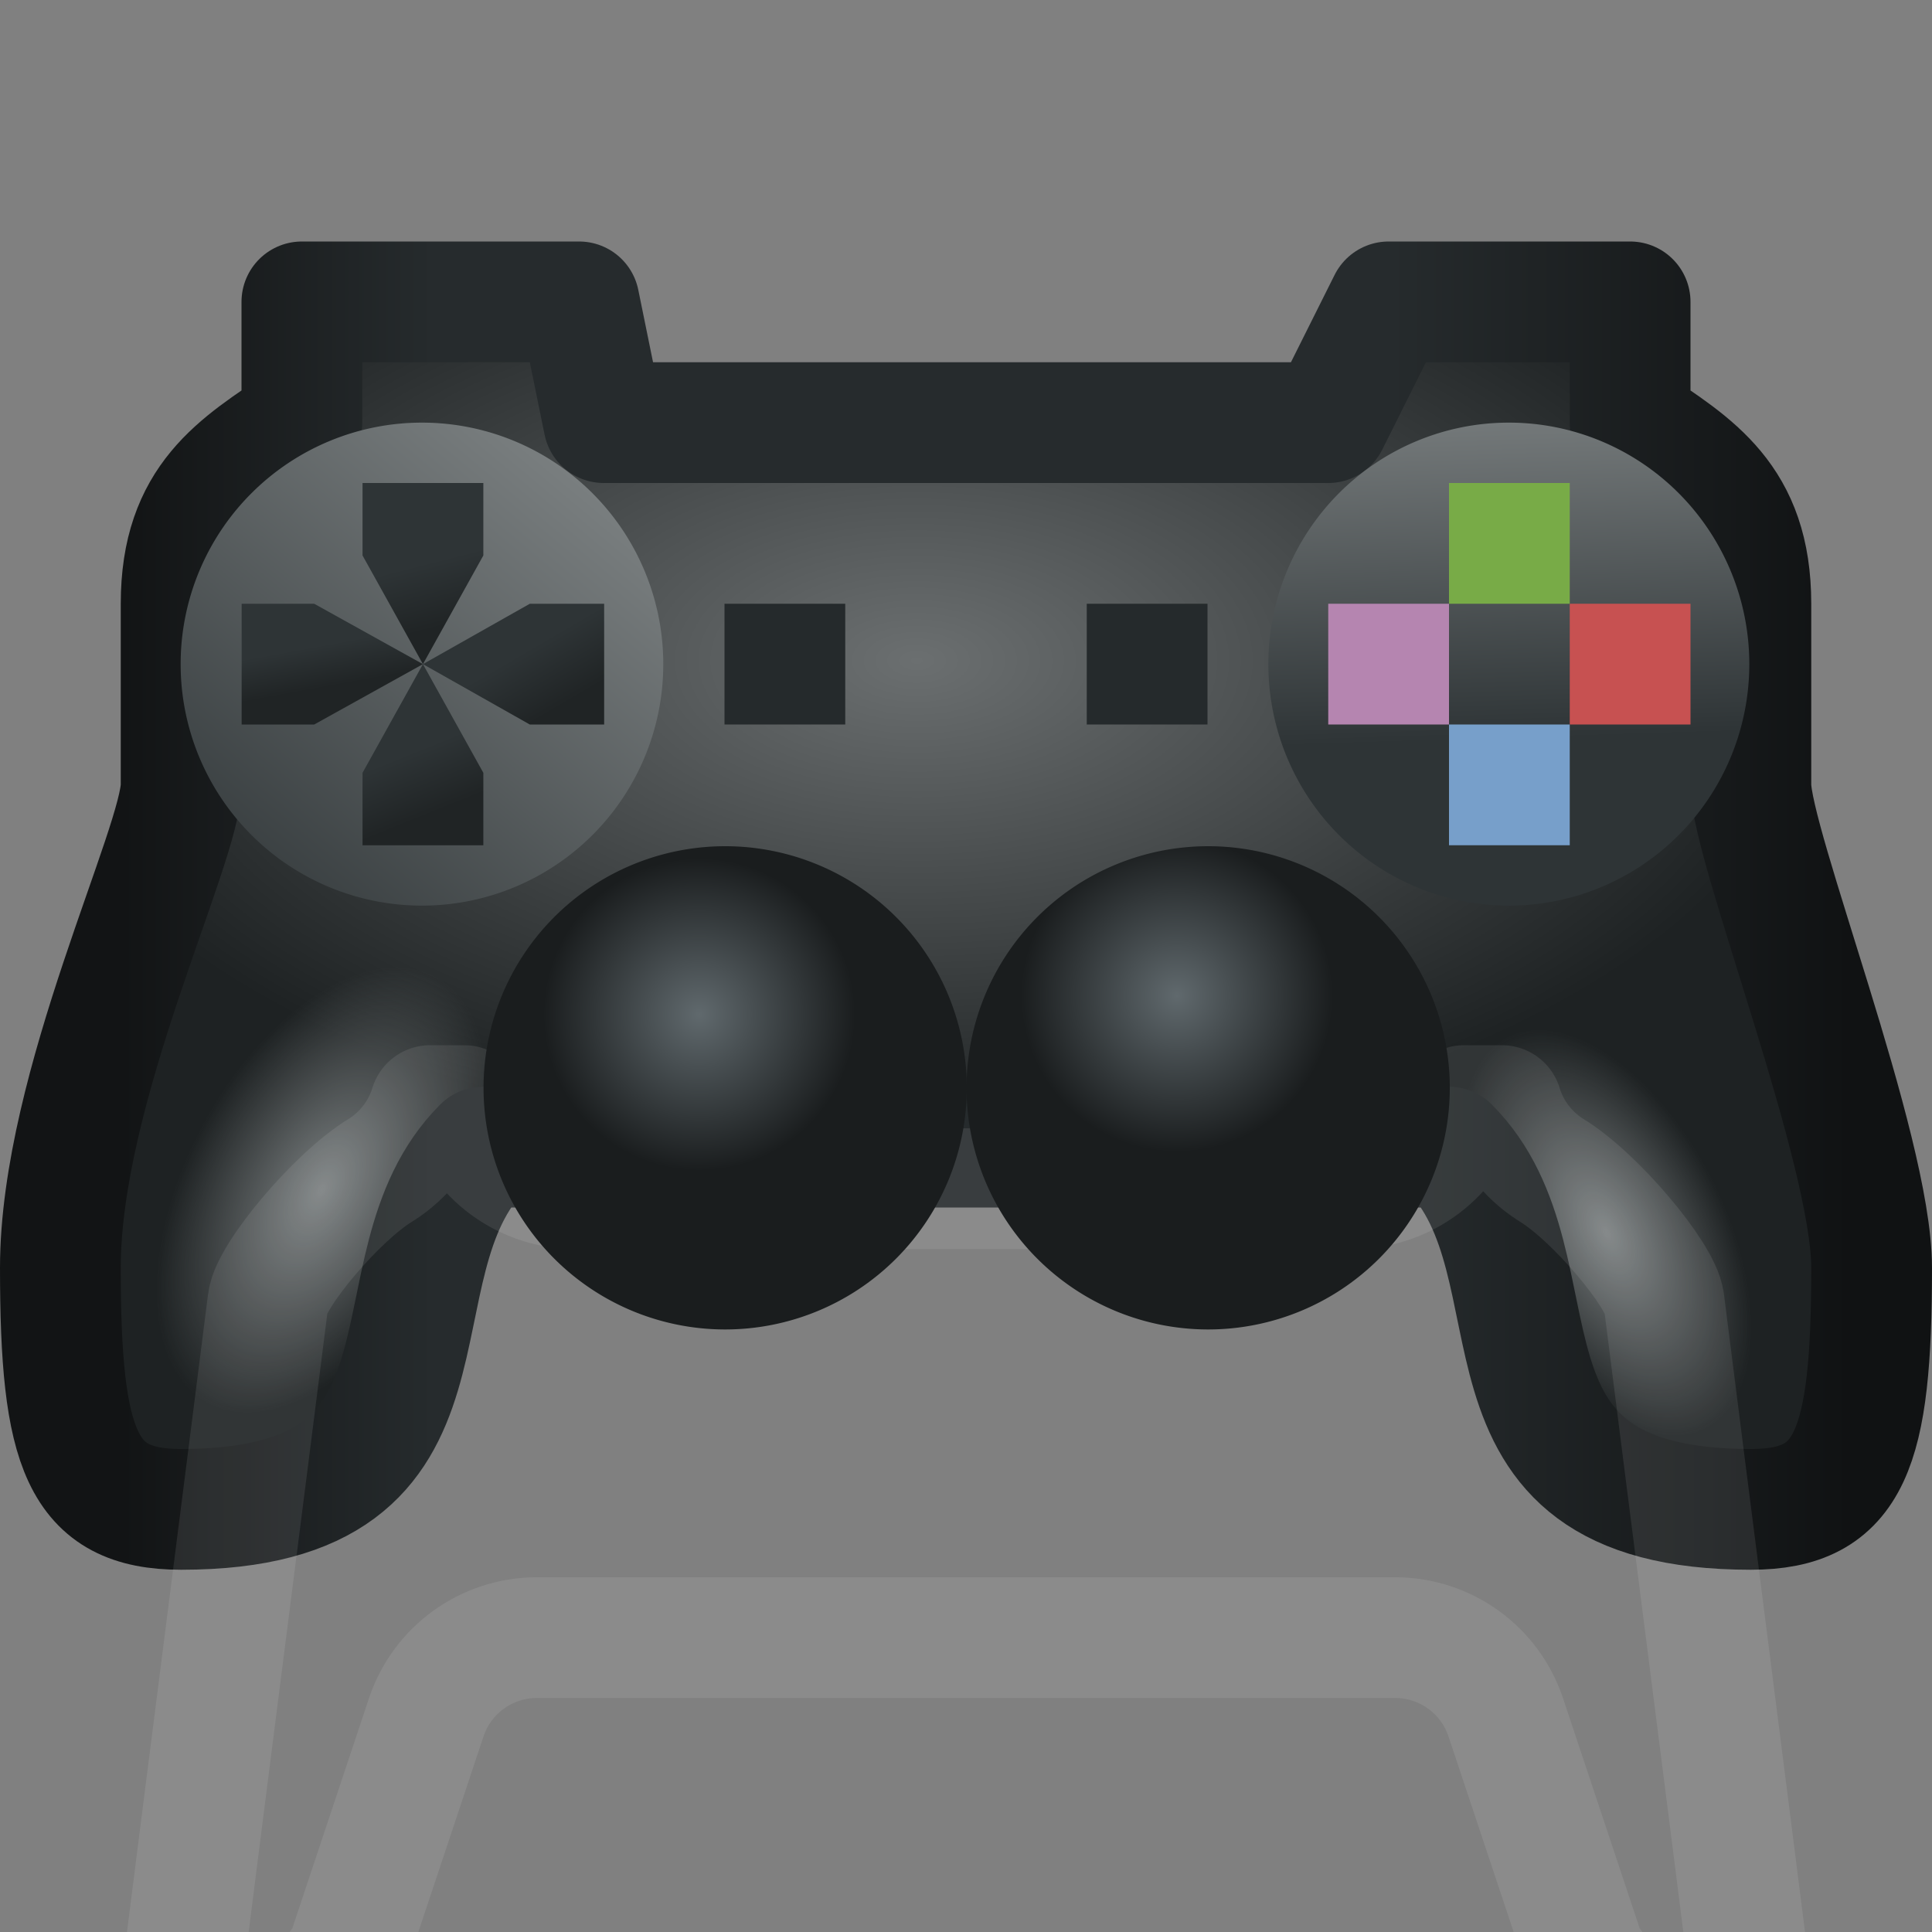<?xml version="1.0" encoding="UTF-8" standalone="no"?>
<!-- Created with Inkscape (http://www.inkscape.org/) -->
<svg
   xmlns:dc="http://purl.org/dc/elements/1.1/"
   xmlns:cc="http://web.resource.org/cc/"
   xmlns:rdf="http://www.w3.org/1999/02/22-rdf-syntax-ns#"
   xmlns:svg="http://www.w3.org/2000/svg"
   xmlns="http://www.w3.org/2000/svg"
   xmlns:xlink="http://www.w3.org/1999/xlink"
   xmlns:sodipodi="http://sodipodi.sourceforge.net/DTD/sodipodi-0.dtd"
   xmlns:inkscape="http://www.inkscape.org/namespaces/inkscape"
   width="16"
   height="16"
   id="svg2"
   sodipodi:version="0.32"
   inkscape:version="0.45"
   version="1.0"
   sodipodi:docbase="/home/ulisse/Desktop/sixaxis/16x16"
   sodipodi:docname="input-gaming-sony-sixaxis.svg"
   inkscape:output_extension="org.inkscape.output.svg.inkscape"
   sodipodi:modified="true"
   inkscape:export-filename="/home/ulisse/Desktop/sixaxis/16x16/input-gaming-sony-sixaxis.png"
   inkscape:export-xdpi="90"
   inkscape:export-ydpi="90">
  <rect width="100%" height="100%" fill="#808080" stroke="none"/>
  <defs
     id="defs4">
    <linearGradient
       id="linearGradient3178">
      <stop
         style="stop-color:#121415;stop-opacity:1;"
         offset="0"
         id="stop3180" />
      <stop
         id="stop3188"
         offset="0.18"
         style="stop-color:#262b2d;stop-opacity:1;" />
      <stop
         id="stop3186"
         offset="0.733"
         style="stop-color:#262b2d;stop-opacity:1;" />
      <stop
         style="stop-color:#101213;stop-opacity:1;"
         offset="1"
         id="stop3182" />
    </linearGradient>
    <linearGradient
       id="linearGradient3250"
       inkscape:collect="always">
      <stop
         id="stop3252"
         offset="0"
         style="stop-color:#60696d;stop-opacity:1" />
      <stop
         id="stop3254"
         offset="1"
         style="stop-color:#1a1d1e;stop-opacity:1" />
    </linearGradient>
    <linearGradient
       id="linearGradient3281"
       inkscape:collect="always">
      <stop
         id="stop3283"
         offset="0"
         style="stop-color:#ffffff;stop-opacity:0.779" />
      <stop
         id="stop3285"
         offset="1"
         style="stop-color:#ffffff;stop-opacity:0.125" />
    </linearGradient>
    <linearGradient
       id="linearGradient3346">
      <stop
         style="stop-color:#6b6f70;stop-opacity:1"
         offset="0"
         id="stop3348" />
      <stop
         id="stop3350"
         offset="1"
         style="stop-color:#1e2223;stop-opacity:1" />
    </linearGradient>
    <linearGradient
       id="linearGradient3315">
      <stop
         style="stop-color:#7a7f80;stop-opacity:1;"
         offset="0"
         id="stop3317" />
      <stop
         id="stop3319"
         offset="1"
         style="stop-color:#7a7f80;stop-opacity:0" />
    </linearGradient>
    <linearGradient
       inkscape:collect="always"
       id="linearGradient3384">
      <stop
         style="stop-color:#2e3436;stop-opacity:1;"
         offset="0"
         id="stop3386" />
      <stop
         style="stop-color:#202425;stop-opacity:1"
         offset="1"
         id="stop3388" />
    </linearGradient>
    <linearGradient
       id="linearGradient3160">
      <stop
         id="stop3168"
         offset="0"
         style="stop-color:#7a7f80;stop-opacity:1;" />
      <stop
         style="stop-color:#2e3436;stop-opacity:1"
         offset="1"
         id="stop3164" />
    </linearGradient>
    <radialGradient
       inkscape:collect="always"
       xlink:href="#linearGradient3315"
       id="radialGradient3203"
       gradientUnits="userSpaceOnUse"
       gradientTransform="matrix(-0.13,-5.4406035e-2,-0.111,0.224,10.793,5.481)"
       cx="37.983"
       cy="28.752"
       fx="37.983"
       fy="28.752"
       r="8.023" />
    <linearGradient
       inkscape:collect="always"
       xlink:href="#linearGradient3281"
       id="linearGradient3215"
       x1="5.817"
       y1="0.658"
       x2="7.293"
       y2="6.638"
       gradientUnits="userSpaceOnUse" />
    <radialGradient
       inkscape:collect="always"
       xlink:href="#linearGradient3315"
       id="radialGradient2252"
       gradientUnits="userSpaceOnUse"
       gradientTransform="matrix(0.114,-4.5903342e-2,9.7268564e-2,0.205,6.04,5.772)"
       cx="37.994"
       cy="30.155"
       fx="37.994"
       fy="30.155"
       r="8.023" />
    <linearGradient
       inkscape:collect="always"
       xlink:href="#linearGradient3384"
       id="linearGradient3268"
       gradientUnits="userSpaceOnUse"
       gradientTransform="matrix(0.481,0,0,0.471,0.781,2.919)"
       x1="8.25"
       y1="18.969"
       x2="8.531"
       y2="20.344" />
    <linearGradient
       inkscape:collect="always"
       xlink:href="#linearGradient3384"
       id="linearGradient3270"
       gradientUnits="userSpaceOnUse"
       gradientTransform="matrix(0.494,0,0,0.449,1.841,3.304)"
       x1="12.75"
       y1="18.812"
       x2="14"
       y2="20.594" />
    <linearGradient
       inkscape:collect="always"
       xlink:href="#linearGradient3384"
       id="linearGradient3272"
       gradientUnits="userSpaceOnUse"
       gradientTransform="matrix(0.447,0,0,0.431,2.332,3.178)"
       x1="10.188"
       y1="16.781"
       x2="10.844"
       y2="19.062" />
    <linearGradient
       inkscape:collect="always"
       xlink:href="#linearGradient3384"
       id="linearGradient3274"
       gradientUnits="userSpaceOnUse"
       gradientTransform="matrix(0.468,0,0,0.484,1.758,3.02)"
       x1="10.5"
       y1="21.25"
       x2="11.312"
       y2="23.156" />
    <radialGradient
       inkscape:collect="always"
       xlink:href="#linearGradient3346"
       id="radialGradient3241"
       cx="15.199"
       cy="7.689"
       fx="15.199"
       fy="7.689"
       r="14.571"
       gradientTransform="matrix(0.516,0,0,0.278,-0.251,3.333)"
       gradientUnits="userSpaceOnUse" />
    <linearGradient
       inkscape:collect="always"
       xlink:href="#linearGradient3160"
       id="linearGradient3269"
       x1="16.173"
       y1="7.172"
       x2="9.678"
       y2="14"
       gradientUnits="userSpaceOnUse" />
    <linearGradient
       inkscape:collect="always"
       xlink:href="#linearGradient3160"
       id="linearGradient3273"
       gradientUnits="userSpaceOnUse"
       x1="15.164"
       y1="5.536"
       x2="14.957"
       y2="11.304" />
    <radialGradient
       inkscape:collect="always"
       xlink:href="#linearGradient3250"
       id="radialGradient3242"
       gradientUnits="userSpaceOnUse"
       gradientTransform="matrix(0.563,-4.9037734e-2,4.9179722e-2,0.564,5.902,11.726)"
       cx="16.062"
       cy="25.088"
       fx="16.062"
       fy="25.088"
       r="3.429" />
    <radialGradient
       inkscape:collect="always"
       xlink:href="#linearGradient3250"
       id="radialGradient3246"
       gradientUnits="userSpaceOnUse"
       gradientTransform="matrix(0.563,-4.9037734e-2,4.9179722e-2,0.564,5.902,11.726)"
       cx="15.98"
       cy="24.669"
       fx="15.98"
       fy="24.669"
       r="3.429" />
    <linearGradient
       inkscape:collect="always"
       xlink:href="#linearGradient3178"
       id="linearGradient3184"
       x1="1.022"
       y1="7.5"
       x2="15.322"
       y2="7.5"
       gradientUnits="userSpaceOnUse" />
  </defs>
  <sodipodi:namedview
     id="base"
     pagecolor="#ffffff"
     bordercolor="#f6aaaa"
     borderopacity="1"
     inkscape:pageopacity="0.0"
     inkscape:pageshadow="2"
     inkscape:zoom="32"
     inkscape:cx="10.714124"
     inkscape:cy="9.8908821"
     inkscape:document-units="px"
     inkscape:current-layer="layer1"
     width="16px"
     height="16px"
     inkscape:showpageshadow="false"
     showgrid="true"
     gridspacingx="0.5px"
     gridspacingy="0.5px"
     gridempspacing="2"
     inkscape:grid-points="true"
     inkscape:window-width="1044"
     inkscape:window-height="699"
     inkscape:window-x="97"
     inkscape:window-y="71"
     showguides="true"
     inkscape:guide-bbox="true" />
  <g
     inkscape:label="Livello 1"
     inkscape:groupmode="layer"
     id="layer1"
     style="display:inline">
    <path
       style="opacity:1;fill:url(#radialGradient3241);fill-opacity:1;stroke:none;stroke-width:1;stroke-miterlimit:4;display:inline"
       d="M 2.5,2.5 L 2.5,4 C 2.004,4.319 1.593,5.741 1.5,6.5 C 1.34,7.81 0.619,9.551 0.459,10.861 C 0.299,11.843 1.109,12.5 1.905,12.5 C 3.553,12.133 3.5,10.5 4,9.5 L 12.5,9.5 C 12.001,11.238 13,11.5 14,12.5 C 14.795,12.5 15.606,11.843 15.445,10.861 C 15.285,9.551 14.917,7.729 14.757,6.419 C 14.666,5.672 14.482,4.321 14,4 L 13.5,2.5 L 11.5,2.5 L 11,3.5 L 5,3.5 L 5,2.5 L 2.5,2.5 z "
       id="path3321"
       sodipodi:nodetypes="ccsccccccsccccccc" />
    <path
       style="opacity:1;fill:url(#radialGradient2252);fill-opacity:1;stroke:none;stroke-width:1;stroke-miterlimit:4;stroke-dasharray:none;display:inline"
       d="M 10.431,7.158 L 12.292,11.149 C 12.612,11.9 13.092,12.5 14.053,12.5 C 14.848,12.5 15.654,11.9 15.494,10.999 C 15.334,9.798 14.914,7.458 14.754,6.257 C 14.594,5.056 13.75,4.456 12.513,4.456 C 11.275,4.456 9.791,5.507 10.431,7.158 z "
       id="path2250"
       sodipodi:nodetypes="ccscccc" />
    <path
       style="opacity:1;fill:url(#radialGradient3203);fill-opacity:1;stroke:none;stroke-width:1;stroke-miterlimit:4;stroke-dasharray:none;display:inline"
       d="M 5.372,7.158 L 3.708,11.149 C 3.388,11.9 2.908,12.5 1.947,12.5 C 1.152,12.5 0.346,11.9 0.506,10.999 C 0.666,9.798 0.888,7.458 1.049,6.257 C 1.209,5.056 2.053,4.456 3.29,4.456 C 4.527,4.456 6.012,5.507 5.372,7.158 z "
       id="path3172"
       sodipodi:nodetypes="ccscccc" />
    <path
       style="opacity:1;fill:none;fill-opacity:1;stroke:url(#linearGradient3184);stroke-width:1;stroke-linejoin:round;stroke-miterlimit:4;stroke-dasharray:none;stroke-opacity:1;display:inline"
       d="M 2.5,2.5 L 2.5,3.5 C 1.971,3.855 1.5,4.13 1.5,5 C 1.5,6.081 1.5,5.5 1.5,6.5 C 1.5,7 0.5,9 0.5,10.5 C 0.5,12 0.675,12.5 1.5,12.5 C 4,12.5 3,10.5 4,9.5 L 12,9.5 C 13,10.5 12,12.5 14.5,12.5 C 15.325,12.5 15.5,12 15.5,10.5 C 15.5,9.513 14.5,7 14.5,6.5 C 14.5,6 14.5,6 14.5,5 C 14.5,4.13 14.029,3.855 13.5,3.5 L 13.5,2.5 L 11.5,2.5 L 11,3.5 L 5,3.5 L 4.796,2.5 L 2.5,2.5 z "
       id="path3194"
       sodipodi:nodetypes="ccssccccccssccccccc" />
    <path
       sodipodi:type="inkscape:offset"
       inkscape:radius="-0.96493876"
       inkscape:original="M 2.5 2.5 L 2.5 3.5 C 1.9710358 3.854977 1.5 4.1303929 1.5 5 C 1.5 6.0814075 1.5 5.5 1.5 6.5 C 1.5 7 0.5 9 0.5 10.5 C 0.5 12 0.6745837 12.5 1.5 12.5 C 4 12.5 3 10.5 4 9.5 L 12 9.5 C 13 10.5 12 12.5 14.5 12.5 C 15.325417 12.5 15.5 12 15.5 10.5 C 15.5 9.5129295 14.5 7 14.5 6.5 C 14.5 6 14.5 6 14.5 5 C 14.5 4.1303929 14.028965 3.854977 13.5 3.5 L 13.5 2.5 L 11.5 2.5 L 11 3.5 L 5 3.5 L 4.78125 2.5 L 2.5 2.5 z "
       xlink:href="#path3194"
       style="opacity:0.701;fill:none;fill-opacity:1;stroke:url(#linearGradient3215);stroke-width:1;stroke-linejoin:round;stroke-miterlimit:4;stroke-opacity:1;display:inline"
       id="path3207"
       inkscape:href="#path3194"
       d="M 3.562,9.156 C 3.495,9.376 3.351,9.564 3.156,9.688 C 2.788,9.91 2.246,10.562 2.219,10.781 C 2.052,12.106 1.666,15.12 1.5,16.438 C 1.49,16.448 1.479,16.459 1.469,16.469 C 1.394,16.912 1.728,17.125 1.938,17.125 C 2.239,17.125 2.324,17.073 2.438,16.969 C 2.551,16.864 2.672,16.63 2.812,16.281 L 2.844,16.281 L 3.531,14.219 C 3.663,13.829 4.026,13.566 4.438,13.562 L 11.562,13.562 C 11.974,13.566 12.337,13.829 12.469,14.219 L 13.156,16.281 L 13.188,16.281 C 13.328,16.63 13.449,16.864 13.562,16.969 C 13.676,17.073 13.761,17.125 14.062,17.125 C 14.272,17.125 14.606,16.912 14.531,16.469 C 14.521,16.459 14.51,16.448 14.5,16.438 C 14.334,15.12 13.948,12.106 13.781,10.781 C 13.754,10.562 13.212,9.91 12.844,9.688 C 12.649,9.564 12.505,9.376 12.438,9.156 L 12.125,9.156 C 12.004,9.558 11.638,9.836 11.219,9.844 L 4.781,9.844 C 4.35,9.85 3.968,9.569 3.844,9.156 L 3.562,9.156 z " />
    <path
       sodipodi:type="arc"
       style="opacity:1;fill:url(#linearGradient3273);fill-opacity:1;stroke:none;stroke-width:1;stroke-linejoin:miter;stroke-miterlimit:4;stroke-dasharray:none;stroke-opacity:1;display:inline"
       id="path3271"
       sodipodi:cx="13.5"
       sodipodi:cy="10"
       sodipodi:rx="3.5"
       sodipodi:ry="4"
       d="M 17 10 A 3.5 4 0 1 1  10,10 A 3.5 4 0 1 1  17 10 z"
       transform="matrix(-0.569,0,0,0.5,20.177,0.5)" />
    <rect
       style="opacity:1;fill:#252a2c;fill-opacity:1;stroke:none;stroke-width:1;stroke-linejoin:round;stroke-miterlimit:4;stroke-dasharray:none;stroke-opacity:1"
       id="rect3252"
       width="1"
       height="1"
       x="6"
       y="5" />
    <path
       sodipodi:type="arc"
       style="opacity:1;fill:url(#linearGradient3269);fill-opacity:1;stroke:none;stroke-width:1;stroke-linejoin:miter;stroke-miterlimit:4;stroke-dasharray:none;stroke-opacity:1"
       id="path3261"
       sodipodi:cx="13.5"
       sodipodi:cy="10"
       sodipodi:rx="3.5"
       sodipodi:ry="4"
       d="M 17 10 A 3.5 4 0 1 1  10,10 A 3.5 4 0 1 1  17 10 z"
       transform="matrix(0.571,0,0,0.5,-4.214,0.5)" />
    <g
       id="g3259"
       transform="matrix(0.579,0,0,0.531,-0.236,-0.925)">
      <path
         sodipodi:nodetypes="cccccc"
         id="rect3353"
         d="M 3.864,11.158 L 4.901,11.158 L 6.457,12.1 L 4.901,13.042 L 3.864,13.042 L 3.864,11.158 z "
         style="fill:url(#linearGradient3268);fill-opacity:1;stroke:none;stroke-width:1;stroke-linejoin:round;stroke-miterlimit:4;stroke-opacity:1;display:inline" />
      <path
         sodipodi:nodetypes="cccccc"
         id="path3366"
         d="M 9.049,11.158 L 7.986,11.158 L 6.457,12.1 L 7.986,13.042 L 9.049,13.042 L 9.049,11.158 z "
         style="fill:url(#linearGradient3270);fill-opacity:1;stroke:none;stroke-width:1;stroke-linejoin:round;stroke-miterlimit:4;stroke-opacity:1;display:inline" />
      <path
         sodipodi:nodetypes="cccccc"
         id="path3372"
         d="M 5.593,9.275 L 5.593,10.405 L 6.457,12.1 L 7.321,10.405 L 7.321,9.275 L 5.593,9.275 z "
         style="fill:url(#linearGradient3272);fill-opacity:1;stroke:none;stroke-width:1;stroke-linejoin:round;stroke-miterlimit:4;stroke-opacity:1;display:inline" />
      <path
         sodipodi:nodetypes="cccccc"
         id="path3378"
         d="M 5.593,14.925 L 5.593,13.795 L 6.457,12.1 L 7.321,13.795 L 7.321,14.925 L 5.593,14.925 z "
         style="fill:url(#linearGradient3274);fill-opacity:1;stroke:none;stroke-width:1;stroke-linejoin:round;stroke-miterlimit:4;stroke-opacity:1;display:inline" />
    </g>
    <rect
       y="5"
       x="13"
       height="1"
       width="1"
       id="rect3300"
       style="opacity:1;fill:#c75151;fill-opacity:1;stroke:none;stroke-width:0.304;stroke-linejoin:miter;stroke-miterlimit:4;stroke-dasharray:none;stroke-opacity:1;display:inline" />
    <rect
       y="4"
       x="12"
       height="1"
       width="1"
       id="rect3302"
       style="opacity:1;fill:#78ab47;fill-opacity:1;stroke:none;stroke-width:0.304;stroke-linejoin:miter;stroke-miterlimit:4;stroke-dasharray:none;stroke-opacity:1;display:inline" />
    <rect
       y="5"
       x="11"
       height="1"
       width="1"
       id="rect3343"
       style="opacity:1;fill:#b585b0;fill-opacity:1;stroke:none;stroke-width:0.304;stroke-linejoin:miter;stroke-miterlimit:4;stroke-dasharray:none;stroke-opacity:1;display:inline" />
    <rect
       y="6"
       x="12"
       height="1"
       width="1"
       id="rect3305"
       style="opacity:1;fill:#779fca;fill-opacity:1;stroke:none;stroke-width:0.304;stroke-linejoin:miter;stroke-miterlimit:4;stroke-dasharray:none;stroke-opacity:1;display:inline" />
    <rect
       style="opacity:1;fill:#252a2c;fill-opacity:1;stroke:none;stroke-width:1;stroke-linejoin:round;stroke-miterlimit:4;stroke-dasharray:none;stroke-opacity:1;display:inline"
       id="rect2269"
       width="1"
       height="1"
       x="9"
       y="5" />
    <path
       sodipodi:type="arc"
       style="opacity:1;fill:url(#radialGradient3242);fill-opacity:1;stroke:none;stroke-width:2;stroke-linejoin:miter;stroke-miterlimit:4;stroke-dasharray:none;stroke-opacity:1;display:inline"
       id="path3239"
       sodipodi:cx="16.5"
       sodipodi:cy="26"
       sodipodi:rx="3"
       sodipodi:ry="3"
       d="M 19.5 26 A 3 3 0 1 1  13.5,26 A 3 3 0 1 1  19.5 26 z"
       transform="matrix(0.667,0,0,0.667,-5,-8.333)" />
    <path
       sodipodi:type="arc"
       style="opacity:1;fill:url(#radialGradient3246);fill-opacity:1;stroke:none;stroke-width:2;stroke-linejoin:miter;stroke-miterlimit:4;stroke-dasharray:none;stroke-opacity:1;display:inline"
       id="path3244"
       sodipodi:cx="16.5"
       sodipodi:cy="26"
       sodipodi:rx="3"
       sodipodi:ry="3"
       d="M 19.5 26 A 3 3 0 1 1  13.5,26 A 3 3 0 1 1  19.5 26 z"
       transform="matrix(0.667,0,0,0.667,-1,-8.333)" />
  </g>
</svg>
